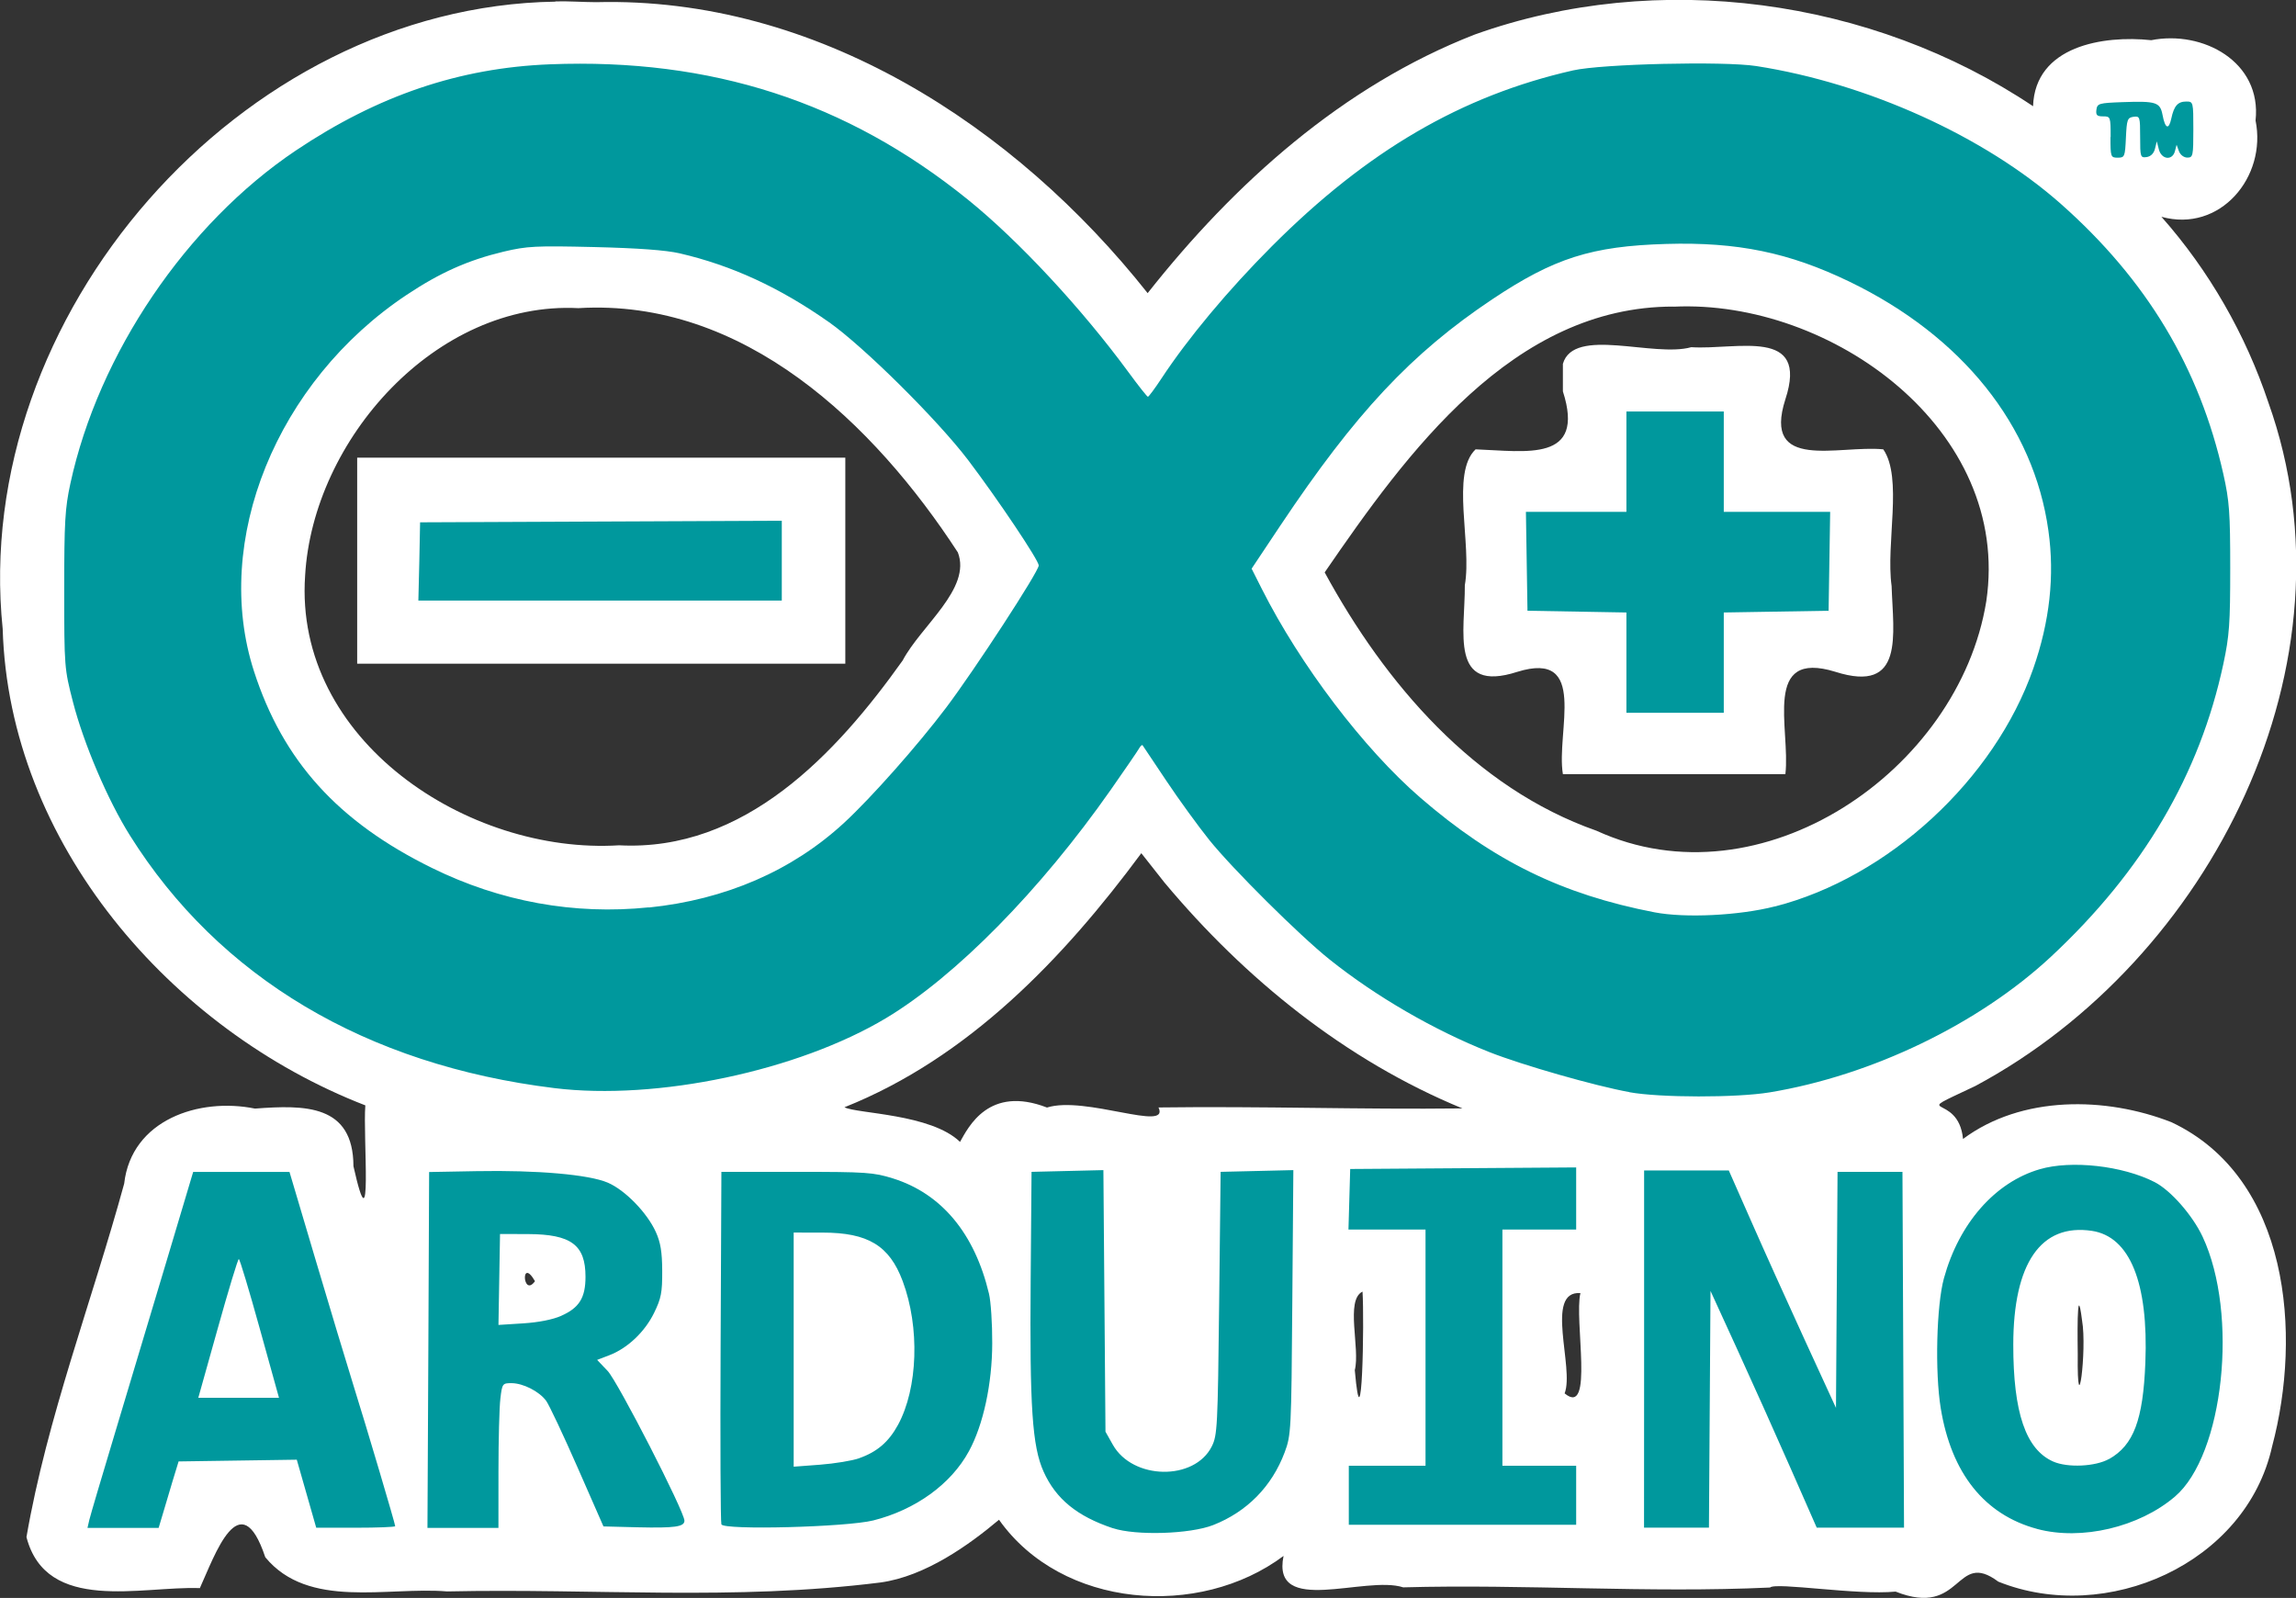 <?xml version="1.0" encoding="UTF-8" standalone="no"?>
<!-- Created with Inkscape (http://www.inkscape.org/) -->

<svg
   width="26.458mm"
   height="18.414mm"
   viewBox="0 0 26.458 18.414"
   version="1.1"
   id="svg5"
   inkscape:version="1.1 (c4e8f9e, 2021-05-24)"
   sodipodi:docname="arduino.svg"
   xmlns:inkscape="http://www.inkscape.org/namespaces/inkscape"
   xmlns:sodipodi="http://sodipodi.sourceforge.net/DTD/sodipodi-0.dtd"
   xmlns="http://www.w3.org/2000/svg"
   xmlns:svg="http://www.w3.org/2000/svg">
  <rect x="0" y="0" width="26.458" height="18.414" fill="#333333" stroke="none"/>
  <sodipodi:namedview
     id="namedview7"
     pagecolor="#ffffff"
     bordercolor="#666666"
     borderopacity="1.0"
     inkscape:pageshadow="2"
     inkscape:pageopacity="0.0"
     inkscape:pagecheckerboard="0"
     inkscape:document-units="mm"
     showgrid="false"
     inkscape:zoom="3.8897931"
     inkscape:cx="68.769725"
     inkscape:cy="34.577675"
     inkscape:window-width="1312"
     inkscape:window-height="761"
     inkscape:window-x="0"
     inkscape:window-y="25"
     inkscape:window-maximized="0"
     inkscape:current-layer="layer1" />
  <defs
     id="defs2" />
  <g
     inkscape:label="Layer 1"
     inkscape:groupmode="layer"
     id="layer1"
     transform="translate(33.951,-101.545)">
    <path
       id="path873"
       style="fill:#ffffff;stroke:none;stroke-width:0.024"
       d="m -27.551,101.564 c -3.638,0.057 -6.74,3.625 -6.369,7.228 0.072,2.466 1.936,4.622 4.179,5.491 -0.029,0.352 0.09,1.713 -0.137,0.701 -0.002,-0.713 -0.557,-0.707 -1.135,-0.664 -0.645,-0.131 -1.424,0.13 -1.507,0.865 -0.371,1.356 -0.888,2.695 -1.126,4.073 0.23,0.885 1.329,0.562 1.998,0.588 0.17,-0.372 0.463,-1.228 0.754,-0.356 0.498,0.604 1.404,0.337 2.095,0.394 1.708,-0.037 3.294,0.11 4.994,-0.103 0.519,-0.071 1.025,-0.436 1.366,-0.723 0.725,1.024 2.306,1.144 3.279,0.417 -0.144,0.7 0.942,0.22 1.379,0.362 1.413,-0.039 2.817,0.068 4.227,0.002 0.068,-0.064 1.002,0.091 1.447,0.047 0.775,0.308 0.682,-0.49 1.183,-0.115 1.244,0.501 2.856,-0.205 3.156,-1.559 0.344,-1.29 0.201,-3.093 -1.16,-3.735 -0.758,-0.297 -1.727,-0.31 -2.402,0.193 -0.053,-0.556 -0.668,-0.227 0.141,-0.61 2.715,-1.453 4.449,-4.875 3.378,-7.876 -0.263,-0.786 -0.683,-1.52 -1.233,-2.141 0.676,0.188 1.217,-0.459 1.085,-1.109 0.074,-0.678 -0.609,-1.043 -1.202,-0.926 -0.555,-0.059 -1.338,0.067 -1.362,0.761 -1.86,-1.245 -4.323,-1.581 -6.434,-0.826 -1.52,0.592 -2.77,1.714 -3.769,2.98 -1.528,-1.93 -3.82,-3.419 -6.356,-3.353 -0.156,-6.1e-4 -0.312,-0.013 -0.468,-0.009 z m 12.886,3.515 c 1.818,-0.086 3.897,1.418 3.603,3.395 -0.315,1.952 -2.595,3.515 -4.492,2.644 -1.408,-0.494 -2.437,-1.699 -3.132,-2.977 0.946,-1.378 2.169,-3.066 4.02,-3.063 z m -12.621,0.017 c 1.907,-0.115 3.406,1.33 4.373,2.815 0.16,0.417 -0.426,0.846 -0.636,1.245 -0.768,1.079 -1.823,2.206 -3.268,2.13 -1.742,0.109 -3.748,-1.212 -3.618,-3.107 0.089,-1.565 1.507,-3.167 3.149,-3.083 z m 11.345,0.959 c 0.265,0.823 -0.427,0.689 -1.006,0.668 -0.289,0.274 -0.04,1.087 -0.124,1.566 0.004,0.53 -0.183,1.252 0.605,0.998 0.824,-0.256 0.444,0.692 0.525,1.179 0.855,0 1.709,1e-5 2.564,0 0.06,-0.525 -0.272,-1.442 0.577,-1.179 0.799,0.254 0.665,-0.426 0.647,-0.989 -0.068,-0.489 0.131,-1.245 -0.096,-1.575 -0.517,-0.051 -1.397,0.261 -1.128,-0.577 0.274,-0.836 -0.558,-0.566 -1.085,-0.6 -0.435,0.122 -1.355,-0.241 -1.479,0.192 0,0.105 0,0.211 0,0.316 z m -13.894,1.272 c 0,0.622 0,1.244 0,1.866 1.875,0 3.75,0 5.625,0 0,-0.791 0,-1.583 0,-2.374 -1.875,0 -3.75,0 -5.625,0 0,0.17 0,0.339 0,0.509 z m 9.301,4.386 c 0.928,1.111 2.089,2.051 3.435,2.605 -1.173,0.014 -2.312,-0.027 -3.502,-0.011 0.137,0.289 -0.844,-0.138 -1.285,8.6e-4 -0.67,-0.259 -0.905,0.224 -1.002,0.396 -0.335,-0.325 -1.187,-0.324 -1.332,-0.399 1.428,-0.569 2.524,-1.715 3.421,-2.928 0.088,0.112 0.176,0.224 0.265,0.336 z m -7.252,4.596 c -0.142,0.197 -0.168,-0.291 0,0 z m 9.536,0.12 c 0.022,0.331 -0.005,1.864 -0.089,0.905 0.064,-0.249 -0.112,-0.808 0.089,-0.905 z m 2.511,0.017 c -0.074,0.308 0.16,1.439 -0.182,1.156 0.115,-0.293 -0.236,-1.185 0.182,-1.156 z m 5.781,0.317 c 0.059,0.337 -0.059,1.239 -0.05,0.386 -8.1e-5,-0.051 -0.017,-0.923 0.05,-0.386 z" />
    <path
       style="fill:#00989d;fill-opacity:1;stroke:none;stroke-width:0.017"
       d="m -21.129,119.155 c -0.41,-0.137 -0.655,-0.337 -0.796,-0.651 -0.131,-0.291 -0.161,-0.743 -0.149,-2.213 l 0.01,-1.242 0.414,-0.01 0.414,-0.01 0.012,1.507 0.012,1.507 0.085,0.151 c 0.229,0.406 0.94,0.418 1.14,0.019 0.064,-0.128 0.069,-0.223 0.085,-1.65 l 0.017,-1.514 0.419,-0.01 0.419,-0.01 -0.012,1.524 c -0.011,1.48 -0.014,1.53 -0.088,1.728 -0.147,0.393 -0.434,0.685 -0.823,0.838 -0.267,0.105 -0.892,0.124 -1.157,0.036 z m 10.654,0.009 c -0.608,-0.163 -0.99,-0.642 -1.112,-1.392 -0.068,-0.417 -0.049,-1.185 0.037,-1.497 0.174,-0.633 0.589,-1.106 1.103,-1.256 0.364,-0.107 0.956,-0.041 1.325,0.148 0.184,0.094 0.437,0.382 0.553,0.63 0.417,0.89 0.244,2.513 -0.319,2.994 -0.413,0.353 -1.078,0.51 -1.588,0.373 z m 0.829,-0.806 c 0.282,-0.16 0.391,-0.45 0.417,-1.11 0.037,-0.923 -0.179,-1.453 -0.616,-1.519 -0.587,-0.088 -0.905,0.372 -0.906,1.311 -5.24e-4,0.783 0.144,1.207 0.459,1.347 0.167,0.074 0.488,0.059 0.646,-0.03 z m -23.275,0.699 c 0.012,-0.051 0.147,-0.507 0.299,-1.012 0.152,-0.505 0.416,-1.386 0.587,-1.957 l 0.31,-1.038 h 0.555 0.555 l 0.298,1.004 c 0.164,0.552 0.36,1.203 0.436,1.446 0.157,0.502 0.484,1.605 0.484,1.632 0,0.01 -0.205,0.018 -0.455,0.018 h -0.455 l -0.112,-0.392 -0.112,-0.392 -0.681,0.01 -0.681,0.01 -0.026,0.085 c -0.015,0.047 -0.067,0.219 -0.115,0.383 l -0.089,0.298 h -0.41 -0.41 z m 1.963,-2.203 c -0.122,-0.44 -0.23,-0.8 -0.241,-0.8 -0.011,7e-5 -0.12,0.36 -0.243,0.8 l -0.224,0.799 h 0.465 0.465 z m 1.943,0.247 0.009,-2.05 0.544,-0.01 c 0.702,-0.013 1.298,0.039 1.516,0.133 0.199,0.086 0.451,0.345 0.552,0.567 0.055,0.122 0.073,0.229 0.074,0.45 0.001,0.25 -0.012,0.316 -0.094,0.484 -0.108,0.22 -0.306,0.407 -0.515,0.487 l -0.141,0.054 0.121,0.127 c 0.117,0.123 0.885,1.62 0.885,1.726 0,0.071 -0.113,0.086 -0.543,0.076 l -0.39,-0.01 -0.299,-0.681 c -0.164,-0.374 -0.327,-0.719 -0.361,-0.766 -0.08,-0.109 -0.266,-0.204 -0.401,-0.204 -0.102,-8e-5 -0.107,0.006 -0.127,0.179 -0.012,0.098 -0.022,0.473 -0.022,0.834 l -2.88e-4,0.655 h -0.409 -0.409 z m 1.531,-0.393 c 0.208,-0.092 0.28,-0.208 0.28,-0.45 0,-0.367 -0.165,-0.49 -0.662,-0.492 l -0.323,-9.7e-4 -0.009,0.524 -0.009,0.524 0.284,-0.018 c 0.177,-0.011 0.343,-0.044 0.44,-0.087 z m 1.846,2.404 c -0.01,-0.026 -0.014,-0.95 -0.009,-2.055 l 0.009,-2.008 h 0.868 c 0.804,0 0.885,0.006 1.11,0.076 0.56,0.176 0.941,0.635 1.106,1.33 0.021,0.088 0.038,0.343 0.037,0.568 -5.37e-4,0.467 -0.103,0.942 -0.269,1.246 -0.206,0.379 -0.616,0.675 -1.102,0.797 -0.308,0.077 -1.724,0.114 -1.75,0.045 z m 1.587,-0.763 c 0.208,-0.073 0.341,-0.188 0.448,-0.384 0.23,-0.423 0.253,-1.125 0.054,-1.657 -0.153,-0.41 -0.4,-0.559 -0.924,-0.559 l -0.332,-3.9e-4 v 1.349 1.349 l 0.305,-0.023 c 0.168,-0.013 0.37,-0.046 0.449,-0.074 z m 9.046,-1.257 v -2.059 h 0.488 0.488 l 0.259,0.587 c 0.142,0.323 0.42,0.939 0.617,1.368 l 0.359,0.781 0.009,-1.36 0.009,-1.36 h 0.374 0.374 l 0.009,2.05 0.009,2.05 h -0.503 -0.503 l -0.303,-0.689 c -0.167,-0.379 -0.442,-0.993 -0.612,-1.364 l -0.309,-0.675 -0.009,1.364 -0.009,1.364 h -0.374 -0.374 z m -3.403,1.684 v -0.34 h 0.442 0.442 v -1.361 -1.361 h -0.444 -0.444 l 0.01,-0.349 0.01,-0.349 1.302,-0.009 1.302,-0.009 v 0.358 0.358 h -0.425 -0.425 v 1.361 1.361 h 0.425 0.425 v 0.34 0.34 h -1.31 -1.31 z m 3.233,-4.646 c -0.398,-0.072 -1.233,-0.311 -1.613,-0.461 -0.639,-0.253 -1.308,-0.641 -1.841,-1.067 -0.347,-0.277 -1.121,-1.046 -1.389,-1.38 -0.127,-0.159 -0.349,-0.464 -0.493,-0.68 -0.144,-0.215 -0.266,-0.399 -0.273,-0.408 -0.006,-0.01 -0.025,0.007 -0.041,0.036 -0.016,0.029 -0.163,0.243 -0.326,0.476 -0.812,1.159 -1.786,2.149 -2.589,2.631 -1.015,0.608 -2.641,0.952 -3.822,0.807 -2.171,-0.266 -3.866,-1.275 -4.892,-2.912 -0.255,-0.406 -0.532,-1.056 -0.656,-1.537 -0.099,-0.384 -0.101,-0.404 -0.101,-1.29 0,-0.785 0.009,-0.942 0.071,-1.228 0.324,-1.495 1.338,-2.993 2.6,-3.839 0.944,-0.633 1.883,-0.951 2.926,-0.992 1.859,-0.073 3.419,0.431 4.815,1.558 0.586,0.473 1.313,1.255 1.855,1.994 0.112,0.153 0.212,0.279 0.221,0.279 0.009,2.6e-4 0.08,-0.095 0.157,-0.212 0.306,-0.465 0.77,-1.02 1.272,-1.523 1.098,-1.1 2.187,-1.735 3.471,-2.026 0.332,-0.075 1.734,-0.108 2.11,-0.05 1.281,0.199 2.631,0.81 3.512,1.59 0.988,0.875 1.596,1.887 1.871,3.113 0.069,0.308 0.079,0.443 0.079,1.084 0,0.637 -0.01,0.779 -0.079,1.102 -0.273,1.276 -0.927,2.387 -1.986,3.374 -0.832,0.775 -2.066,1.37 -3.243,1.564 -0.381,0.063 -1.266,0.062 -1.616,-0.002 z m 1.677,-2.139 c 1.307,-0.334 2.531,-1.462 2.978,-2.743 0.189,-0.541 0.247,-1.067 0.174,-1.587 -0.168,-1.21 -0.994,-2.243 -2.294,-2.871 -0.694,-0.335 -1.29,-0.458 -2.11,-0.434 -0.861,0.025 -1.293,0.163 -2.005,0.638 -0.933,0.623 -1.577,1.312 -2.443,2.609 l -0.33,0.495 0.117,0.232 c 0.442,0.877 1.175,1.843 1.826,2.406 0.843,0.729 1.633,1.116 2.699,1.322 0.353,0.068 0.974,0.038 1.388,-0.068 z m -1.711,-2.81 v -0.578 l -0.57,-0.01 -0.57,-0.01 -0.009,-0.57 -0.009,-0.57 h 0.579 0.579 v -0.578 -0.578 h 0.561 0.561 v 0.578 0.578 h 0.613 0.613 l -0.009,0.57 -0.009,0.57 -0.604,0.01 -0.604,0.01 v 0.578 0.578 h -0.561 -0.561 z m -11.266,2.822 c 0.885,-0.091 1.653,-0.424 2.252,-0.977 0.313,-0.289 0.847,-0.892 1.174,-1.325 0.329,-0.436 1.068,-1.57 1.068,-1.64 1.7e-4,-0.059 -0.471,-0.762 -0.812,-1.212 -0.352,-0.464 -1.201,-1.306 -1.603,-1.59 -0.57,-0.401 -1.121,-0.655 -1.724,-0.795 -0.156,-0.036 -0.478,-0.06 -0.981,-0.072 -0.68,-0.016 -0.776,-0.011 -1.047,0.053 -0.409,0.098 -0.731,0.241 -1.117,0.498 -1.5,0.998 -2.245,2.836 -1.759,4.338 0.334,1.033 0.968,1.734 2.051,2.266 0.788,0.388 1.64,0.543 2.499,0.454 z m -2.644,-3.988 0.009,-0.451 2.084,-0.009 2.084,-0.009 v 0.46 0.46 h -2.094 -2.094 z m 19.49,-4.891 c 0,-0.233 -0.002,-0.238 -0.087,-0.238 -0.071,0 -0.085,-0.014 -0.077,-0.077 0.01,-0.072 0.03,-0.077 0.3,-0.087 0.389,-0.014 0.434,7.9e-4 0.462,0.147 0.03,0.16 0.072,0.177 0.101,0.042 0.031,-0.146 0.075,-0.196 0.173,-0.196 0.08,0 0.081,0.006 0.081,0.323 0,0.302 -0.004,0.323 -0.069,0.323 -0.04,0 -0.081,-0.031 -0.097,-0.074 l -0.027,-0.074 -0.019,0.074 c -0.029,0.111 -0.154,0.098 -0.185,-0.019 l -0.024,-0.094 -0.021,0.085 c -0.013,0.053 -0.048,0.089 -0.096,0.096 -0.072,0.01 -0.075,-9.1e-4 -0.075,-0.232 0,-0.232 -0.003,-0.242 -0.077,-0.232 -0.07,0.01 -0.077,0.032 -0.087,0.241 -0.01,0.218 -0.014,0.23 -0.094,0.23 -0.081,0 -0.084,-0.008 -0.084,-0.238 z"
       id="path3347" />
  </g>
</svg>
